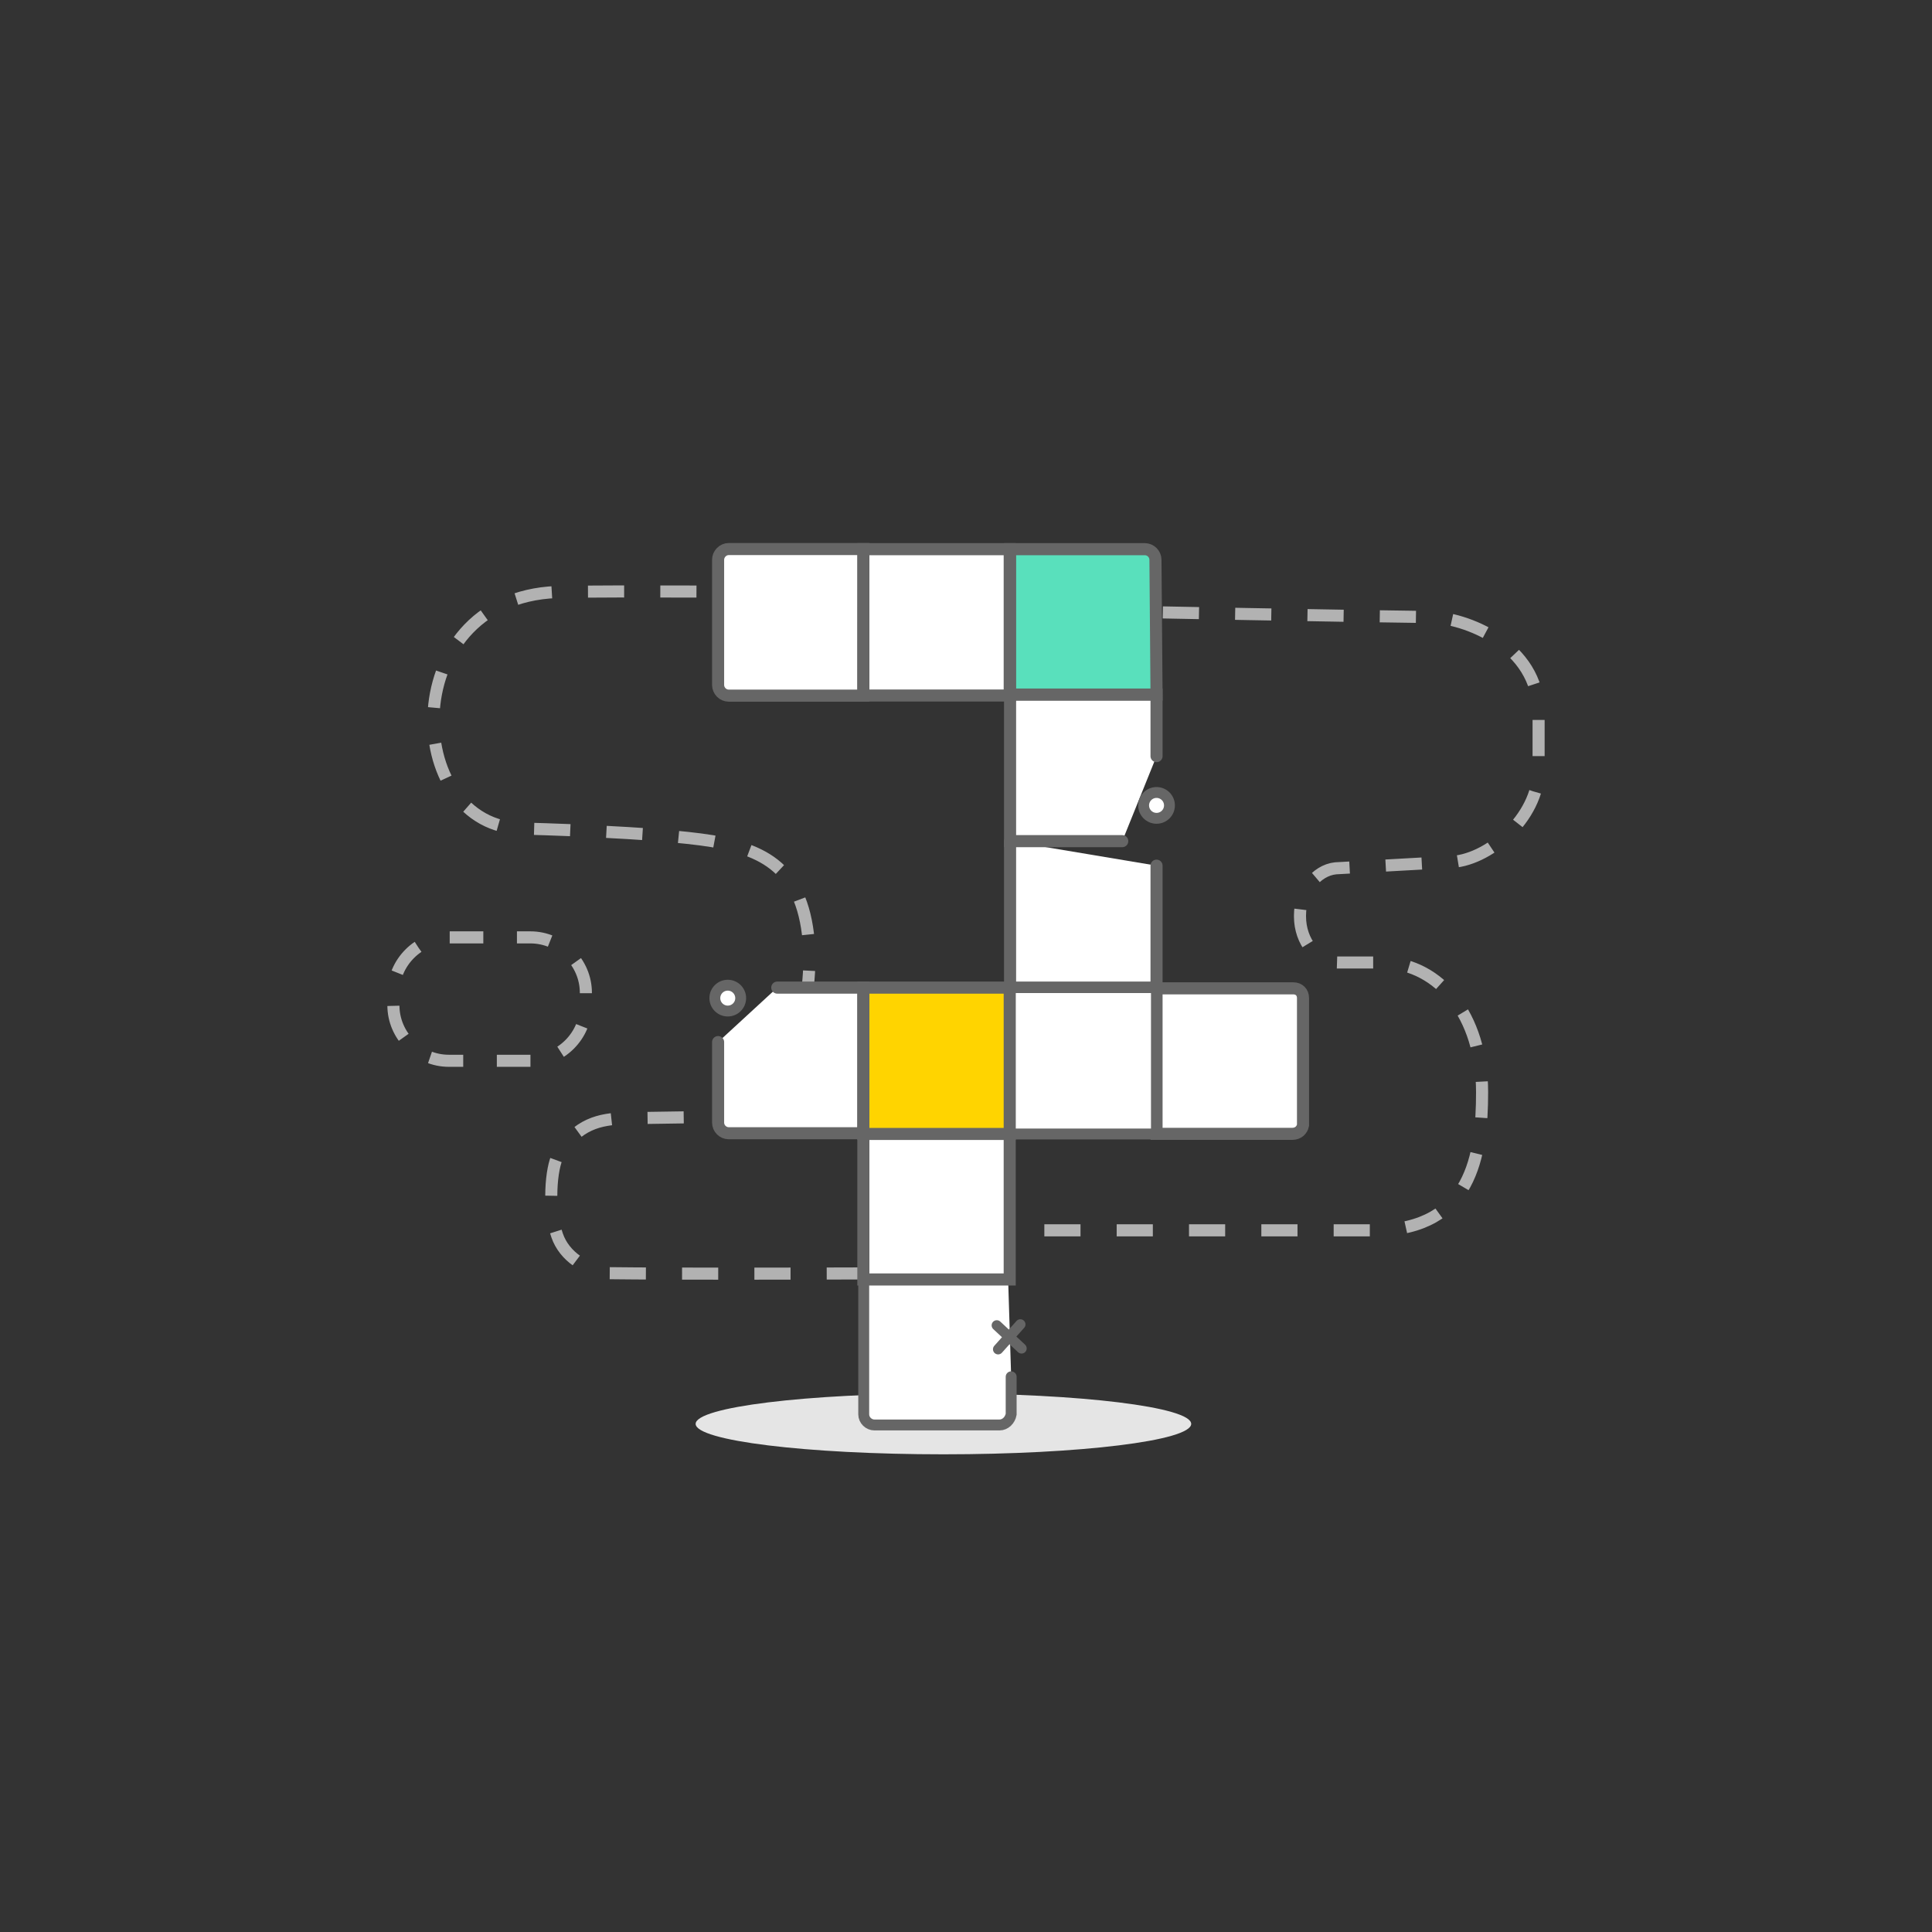 <?xml version="1.0" encoding="utf-8"?>
<!-- Generator: Adobe Illustrator 23.0.3, SVG Export Plug-In . SVG Version: 6.00 Build 0)  -->
<svg version="1.1" id="Layer_1" xmlns="http://www.w3.org/2000/svg" xmlns:xlink="http://www.w3.org/1999/xlink" x="0px" y="0px"
	 viewBox="0 0 160 160" style="enable-background:new 0 0 160 160;" xml:space="preserve">
<rect x="0" y="0" width="160" height="160" fill="#333333" stroke="none"/>
<style type="text/css">
	.st0{fill:none;}
	.st1{fill:none;stroke:#B2B2B2;stroke-miterlimit:10;}
	.st2{fill:none;stroke:#B2B2B2;stroke-miterlimit:10;stroke-dasharray:2.995,2.995;}
	.st3{fill:none;stroke:#B2B2B2;stroke-miterlimit:10;stroke-dasharray:2.784;}
	.st4{fill:#E5E5E5;}
	.st5{fill:#FFFFFF;stroke:#666666;stroke-linecap:round;stroke-miterlimit:10;}
	.st6{fill:#FFFFFF;stroke:#666666;stroke-width:0.903;stroke-linecap:round;stroke-miterlimit:10;}
	.st7{fill:#FFFFFF;stroke:#666666;stroke-width:0.9;stroke-linecap:round;stroke-miterlimit:10;}
	.st8{fill:none;stroke:#666666;stroke-width:0.852;stroke-linecap:round;stroke-miterlimit:10;}
	.st9{fill:#FFD400;stroke:#666666;stroke-linecap:round;stroke-miterlimit:10;}
	.st10{fill:#59E0BC;stroke:#666666;stroke-linecap:round;stroke-miterlimit:10;}
</style>
<g>
	<rect x="15" y="15" class="st0" width="130" height="130"/>
</g>
<g>
	<g>
		<g>
			<polyline class="st1" points="77.36,101.89 75.86,101.89 75.9,103.39 			"/>
			<path class="st1" d="M75.91,103.94l0.04,1.5c0,0-0.55,0-1.5,0.01"/>
			<path class="st2" d="M71.46,105.46c-5.91,0.02-16.11,0.04-20.99-0.02c-1.99-0.26-3.73-1.39-4.33-3.12
				c-0.78-2.17-0.52-5.64,0.09-6.68c1.56-2.6,3.47-2.95,5.46-3.03l5.99-0.09c0,0,9.14,0.22,9.36-13.16c0-0.09,0-0.09,0-0.17
				c-0.17-7.02-3.47-8.75-8.06-9.53c-4.77-0.78-15.61-1.04-15.61-1.04c-10.23,0.07-10.75-19.68,3.38-19.6
				c8.75-0.17,44.11,0.26,44.11,0.26l2.95,1.39c0,0,17.5,0.35,24.52,0.43c3.01,0,9.09,2.35,9.09,7.89v4.77
				c0,3.99-4.25,7.63-7.45,7.63l-9.36,0.52c-1.65,0.17-2.95,1.91-2.95,3.9v0.09c0,2.08,1.39,3.81,3.12,3.81h3.9
				c4.51,0.17,8.06,4.33,8.06,10.74c0,5.2-0.87,11.35-8.75,11.44H78.87"/>
		</g>
	</g>
	<path class="st3" d="M43.93,87.85h-6.76c-2.51,0-4.59-2.08-4.59-4.59v-1.04c0-2.51,2.08-4.59,4.59-4.59h6.76
		c2.51,0,4.59,2.08,4.59,4.59v1.04C48.53,85.76,46.45,87.85,43.93,87.85z"/>
	<ellipse class="st4" cx="78.13" cy="117.92" rx="20.52" ry="2.52"/>
	<path class="st5" d="M64.37,81.79h7.13v12.06H60.35c-0.48,0-0.88-0.4-0.88-0.88V86.3"/>
	<path class="st5" d="M71.5,57.61H60.35c-0.48,0-0.88-0.4-0.88-0.89V46.36c0-0.48,0.4-0.89,0.88-0.89h11.16L71.5,57.61L71.5,57.61z"
		/>
	<g>
		<path class="st6" d="M83.74,114.02v3.11c-0.09,0.48-0.48,0.88-0.97,0.88H72.42c-0.48,0-0.89-0.4-0.89-0.88v-11.16h11.96"/>
		<path class="st6" d="M83.74,114.02"/>
		<path class="st6" d="M83.74,105.96"/>
	</g>
	<g>
		<rect x="71.5" y="93.84" class="st5" width="12.12" height="12.12"/>
	</g>
	<polyline class="st5" points="95.78,71.69 95.78,81.79 83.65,81.79 83.65,69.66 	"/>
	<polyline class="st5" points="92.94,69.66 83.65,69.66 83.65,57.52 95.78,57.52 95.78,62.62 	"/>
	<circle class="st7" cx="95.78" cy="66.7" r="1.07"/>
	<circle class="st7" cx="60.27" cy="82.66" r="1.07"/>
	<g>
		<line class="st8" x1="82.66" y1="111.74" x2="84.5" y2="109.68"/>
		<line class="st8" x1="82.55" y1="109.76" x2="84.6" y2="111.67"/>
	</g>
	<path class="st5" d="M107.02,93.9H95.78V81.85h11.32c0.48,0,0.81,0.32,0.81,0.81v10.53C107.83,93.59,107.5,93.9,107.02,93.9z"/>
	<rect x="83.65" y="81.79" class="st7" width="12.12" height="12.12"/>
	<rect x="71.5" y="81.79" class="st9" width="12.12" height="12.12"/>
	<path class="st10" d="M95.78,57.52H83.65V45.48h11.16c0.48,0,0.88,0.4,0.88,0.88L95.78,57.52L95.78,57.52z"/>
	<rect x="71.5" y="45.48" class="st5" width="12.12" height="12.12"/>
</g>
</svg>
